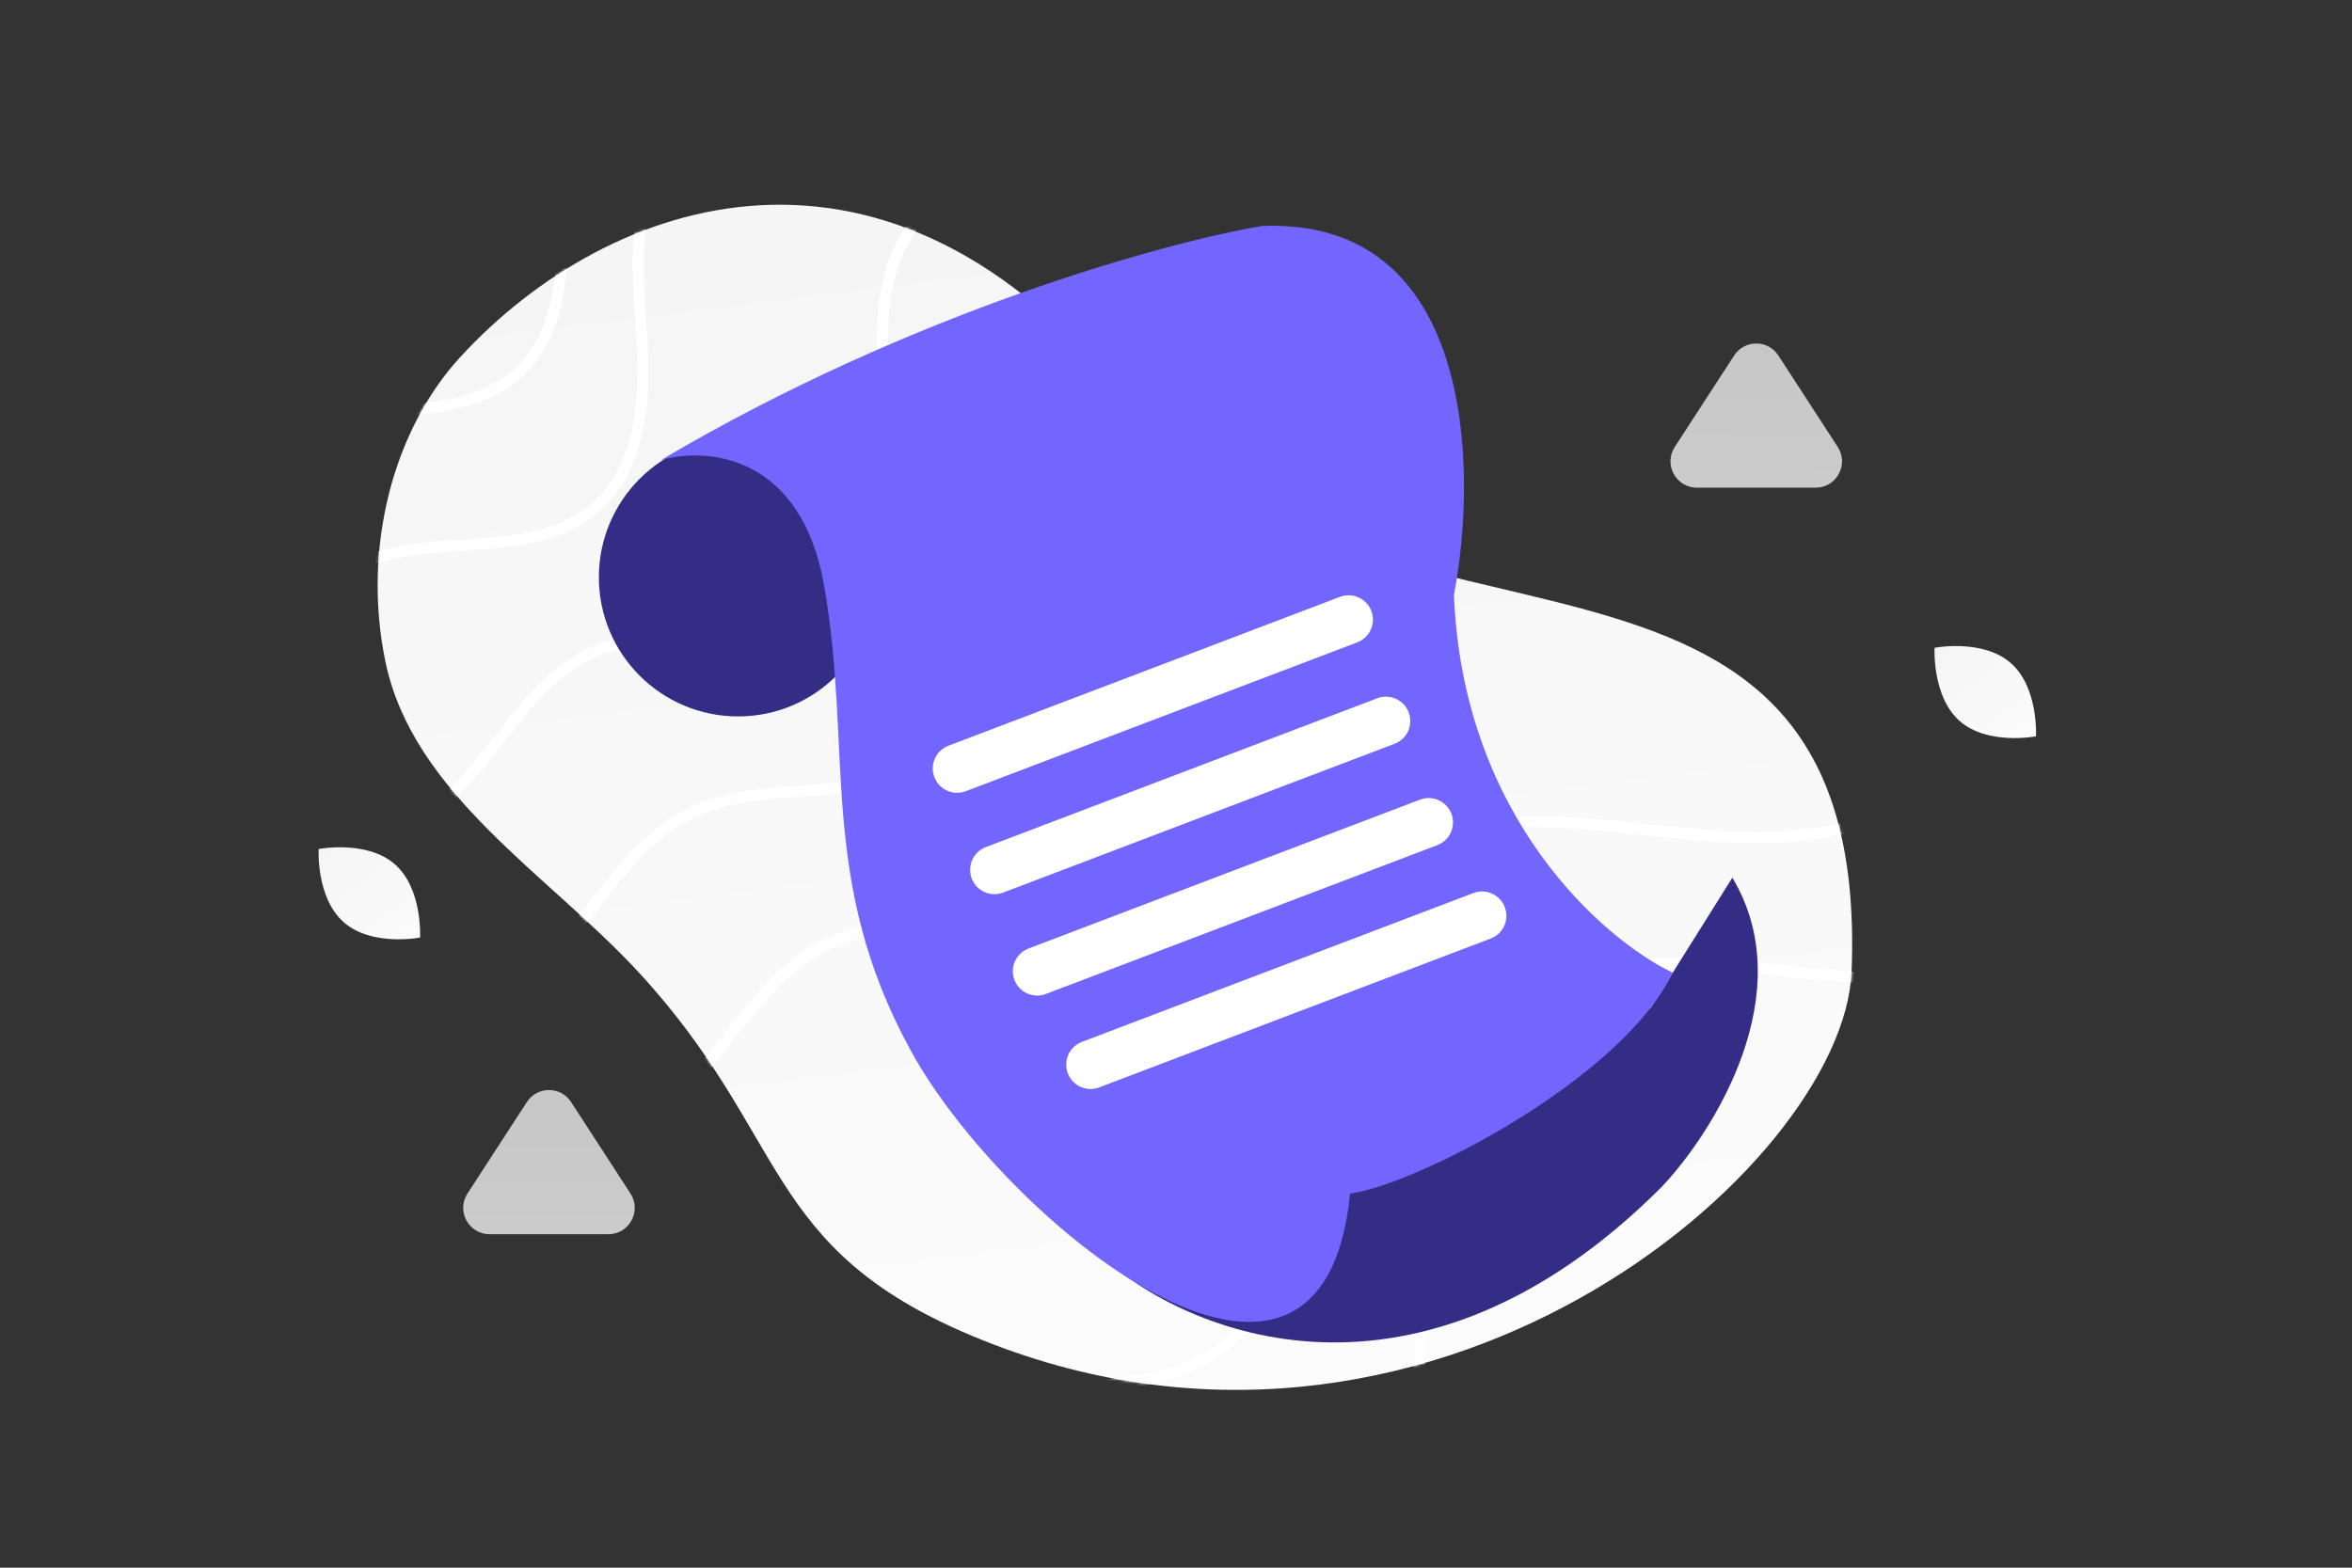 <svg width="900" height="600" viewBox="0 0 900 600" fill="none" xmlns="http://www.w3.org/2000/svg"><rect x="0" y="0" width="900" height="600" fill="#333333" stroke="none"/><path fill="transparent" d="M0 0h900v600H0z"/><path d="M708.513 371.868c-2.945 74.724-162.487 212.247-336.386 139.475-80.878-33.849-69.765-76.382-127.778-139.26-34.579-37.477-86.431-68.229-96.892-118.966-9.04-43.796 3.251-88.803 28.647-116.443 57.117-62.162 164.041-98.36 255.254 16.593s284.73 25.884 277.155 218.601z" fill="url(#a)"/><mask id="b" mask-type="alpha" maskUnits="userSpaceOnUse" x="144" y="78" width="565" height="454"><path d="M708.513 371.868c-2.945 74.724-162.487 212.247-336.386 139.475-80.878-33.849-69.765-76.382-127.778-139.26-34.579-37.477-86.431-68.229-96.892-118.966-9.04-43.796 3.251-88.803 28.647-116.443 57.117-62.162 164.041-98.36 255.254 16.593s284.73 25.884 277.155 218.601z" fill="#7366ff"/></mask><g mask="url(#b)" stroke="#fff" stroke-width="4.211"><path d="M873.547 227.278c36.302 59.597 60.065 126.815 69.295 196.01 5.709 42.808 3.706 91.904-27.763 121.436-23.583 22.137-58.348 27.644-90.651 26.454-32.302-1.189-64.423-7.988-96.691-6.089-32.267 1.902-66.436 14.658-82.807 42.569-15.493 26.413-11.635 59.316-9.736 89.889 1.895 30.575-.385 65.284-23.427 85.429-32.634 28.529-85.806 10.901-124.274 30.848-36.487 18.918-51.303 67.183-88.898 83.78-31.424 13.877-67.594.982-99.375-12.046a10632.756 10632.756 0 0 1-99.188-41.249"/><path d="M835.632 187.843c35.531 58.208 58.793 123.856 67.829 191.437 5.588 41.81 3.628 89.761-27.176 118.606-23.083 21.62-57.112 27-88.731 25.835-31.617-1.16-63.059-7.802-94.646-5.944-31.586 1.857-65.031 14.316-81.055 41.573-15.165 25.8-11.389 57.934-9.53 87.795 1.856 29.861-.373 63.758-22.931 83.436-31.944 27.864-83.99 10.647-121.644 30.128-35.713 18.477-50.216 65.615-87.017 81.829-30.756 13.548-66.162.957-97.273-11.767a10504.095 10504.095 0 0 1-97.086-40.286"/><path d="M765.923 53.798c33.904 55.601 56.092 118.311 64.714 182.865 5.333 39.939 3.462 85.742-25.925 113.295-22.026 20.651-54.49 25.791-84.655 24.68-30.167-1.112-60.164-7.455-90.298-5.679-30.134 1.773-62.042 13.672-77.33 39.711-14.47 24.644-10.867 55.339-9.094 83.863 1.772 28.526-.357 60.904-21.874 79.699-30.477 26.616-80.134 10.171-116.058 28.779-34.073 17.651-47.905 62.678-83.016 78.165-29.345 12.944-63.125.915-92.803-11.239a9944.701 9944.701 0 0 1-92.628-38.484"/><path d="M709.209 6.55c33.134 54.387 54.822 115.722 63.247 178.868 5.212 39.062 3.383 83.864-25.339 110.816-21.525 20.198-53.253 25.224-82.735 24.137-29.483-1.085-58.801-7.289-88.252-5.555-29.45 1.736-60.637 13.376-75.578 38.845-14.141 24.104-10.62 54.127-8.886 82.029 1.732 27.901-.35 59.571-21.381 77.957-29.786 26.032-78.315 9.946-113.427 28.147-33.3 17.266-46.821 61.307-81.136 76.455-28.679 12.661-61.693.896-90.701-10.993a9745.218 9745.218 0 0 1-90.525-37.641"/><path d="M632.161-119.809c29.87 48.999 49.42 104.263 57.013 161.15 4.7 35.195 3.05 75.56-22.841 99.842-19.404 18.199-48.005 22.726-74.581 21.748-26.579-.979-53.005-6.568-79.553-5.005-26.55 1.565-54.663 12.05-68.132 34.998-12.748 21.715-9.573 48.767-8.011 73.903 1.562 25.137-.314 53.672-19.274 70.235-26.848 23.457-70.596 8.963-102.245 25.363-30.018 15.556-42.209 55.233-73.14 68.881-25.854 11.407-55.613.808-81.764-9.906a8809.197 8809.197 0 0 1-81.605-33.911"/><path d="M572.15-158.266c29.101 47.784 48.148 101.675 55.545 157.151 4.58 34.322 2.971 73.685-22.252 97.363-18.906 17.746-46.769 22.162-72.665 21.21-25.893-.955-51.642-6.407-77.504-4.883-25.867 1.525-53.257 11.751-66.379 34.129-12.419 21.176-9.325 47.556-7.806 72.068 1.523 24.515-.303 52.34-18.778 68.491-26.158 22.875-68.778 8.74-99.615 24.733-29.247 15.17-41.122 53.863-71.259 67.173-25.188 11.124-54.182.787-79.657-9.659a8548.593 8548.593 0 0 1-79.51-33.071"/><path d="M524.415-205.513c28.236 46.392 46.717 98.717 53.896 152.578 4.443 33.323 2.885 71.54-21.591 94.53-18.344 17.23-45.383 21.517-70.507 20.592-25.122-.927-50.107-6.22-75.205-4.738-25.096 1.48-51.674 11.41-64.405 33.136-12.051 20.561-9.049 46.172-7.573 69.972 1.475 23.8-.298 50.816-18.222 66.499-25.381 22.209-66.735 8.487-96.656 24.014-28.38 14.725-39.902 52.294-69.141 65.217-24.442 10.8-52.576.764-77.294-9.379A8286.53 8286.53 0 0 1 .571 274.799"/><path d="M425.945-225.412c27.467 45.003 45.447 95.758 52.432 148.008 4.319 32.323 2.801 69.396-21.006 91.698-17.846 16.712-44.147 20.872-68.588 19.975-24.441-.9-48.744-6.034-73.159-4.597-24.412 1.436-50.264 11.067-62.652 32.143-11.724 19.944-8.803 44.788-7.368 67.876 1.437 23.086-.288 49.293-17.725 64.506-24.689 21.541-64.92 8.232-94.026 23.294-27.606 14.286-38.815 50.729-67.26 63.263-23.776 10.476-51.143.741-75.19-9.097a8155.165 8155.165 0 0 1-75.047-31.146"/><path d="M390.003-264.847c26.697 43.788 44.174 93.17 50.963 144.007 4.201 31.452 2.727 67.52-20.418 89.221-17.345 16.262-42.913 20.309-66.668 19.435-23.757-.876-47.38-5.87-71.113-4.475-23.731 1.4-48.859 10.769-60.9 31.274-11.395 19.406-8.557 43.58-7.163 66.042 1.397 22.464-.279 47.963-17.226 62.764-24.004 20.96-63.106 8.01-91.396 22.664-26.835 13.899-37.732 49.357-65.38 61.554-23.112 10.193-49.712.719-73.086-8.851a7762.221 7762.221 0 0 1-72.948-30.306"/><path d="M391.456-289.319c25.832 42.396 42.746 90.213 49.314 139.434 4.064 30.454 2.638 65.38-19.755 86.389-16.787 15.747-41.523 19.664-64.514 18.817-22.986-.846-45.844-5.683-68.809-4.33-22.963 1.354-47.278 10.425-58.928 30.28-11.027 18.792-8.28 42.198-6.929 63.947 1.351 21.749-.272 46.439-16.671 60.769-23.225 20.296-61.061 7.757-88.437 21.946-25.967 13.458-36.51 47.791-63.264 59.599-22.36 9.87-48.103.697-70.72-8.57a7552.925 7552.925 0 0 1-70.585-29.344"/></g><path d="M749.933 276.009c10.713 9.361 29.142 5.811 29.142 5.811s1.047-18.727-9.675-28.081c-10.713-9.361-29.133-5.818-29.133-5.818s-1.047 18.727 9.666 28.088z" fill="url(#c)"/><path d="M131.596 353.023c10.713 9.361 29.141 5.81 29.141 5.81s1.047-18.727-9.674-28.081c-10.713-9.361-29.133-5.818-29.133-5.818s-1.047 18.727 9.666 28.089z" fill="url(#d)"/><path opacity=".76" fill-rule="evenodd" clip-rule="evenodd" d="M680.496 136.059c-3.976-6.125-12.942-6.125-16.918 0l-22.728 35.012c-4.355 6.71.46 15.576 8.459 15.576h45.455c7.999 0 12.814-8.866 8.459-15.576l-22.727-35.012z" fill="url(#e)"/><path opacity=".76" fill-rule="evenodd" clip-rule="evenodd" d="M218.527 421.782c-3.976-6.125-12.942-6.125-16.918 0l-22.727 35.013c-4.355 6.709.46 15.576 8.459 15.576h45.455c7.999 0 12.814-8.867 8.459-15.576l-22.728-35.013z" fill="url(#f)"/><circle cx="282.424" cy="220.933" r="53.265" fill="#342D86"/><path d="M635.833 454.284c-93.341 93.341-182.059 56.365-214.751 26.21l78.629-42.274 131.894-52.419 31.283-49.883c26.379 43.965-7.046 97.23-27.055 118.366z" fill="#342D86"/><path d="M315.398 224.316c-8.793-50.729-45.374-53.265-62.565-48.193 96.045-56.815 193.331-83.42 229.969-89.62 81.165-3.382 82.856 92.72 73.556 141.194 3.382 85.224 57.211 131.894 83.702 144.576-19.446 40.583-97.511 80.884-123.439 84.548-10.991 109.912-132.74 10.146-168.25-54.956-35.51-65.101-21.982-114.139-32.973-177.549z" fill="#7366ff"/><path d="m366.246 294.109 149.793-56.964m-135.496 95.771 149.793-56.964m-133.453 95.771 149.793-56.964m-129.368 92.708 149.793-56.964" stroke="#fff" stroke-width="18.632" stroke-linecap="round" stroke-linejoin="round"/><defs><linearGradient id="a" x1="492.952" y1="801.19" x2="336.234" y2="-450.978" gradientUnits="userSpaceOnUse"><stop stop-color="#fff"/><stop offset="1" stop-color="#EEE"/></linearGradient><linearGradient id="c" x1="792.234" y1="307.55" x2="711.773" y2="200.358" gradientUnits="userSpaceOnUse"><stop stop-color="#fff"/><stop offset="1" stop-color="#EEE"/></linearGradient><linearGradient id="d" x1="173.896" y1="384.563" x2="93.435" y2="277.372" gradientUnits="userSpaceOnUse"><stop stop-color="#fff"/><stop offset="1" stop-color="#EEE"/></linearGradient><linearGradient id="e" x1="670.275" y1="222.316" x2="671.787" y2="53.811" gradientUnits="userSpaceOnUse"><stop stop-color="#fff"/><stop offset="1" stop-color="#EEE"/></linearGradient><linearGradient id="f" x1="208.307" y1="508.039" x2="209.818" y2="339.534" gradientUnits="userSpaceOnUse"><stop stop-color="#fff"/><stop offset="1" stop-color="#EEE"/></linearGradient></defs></svg>
